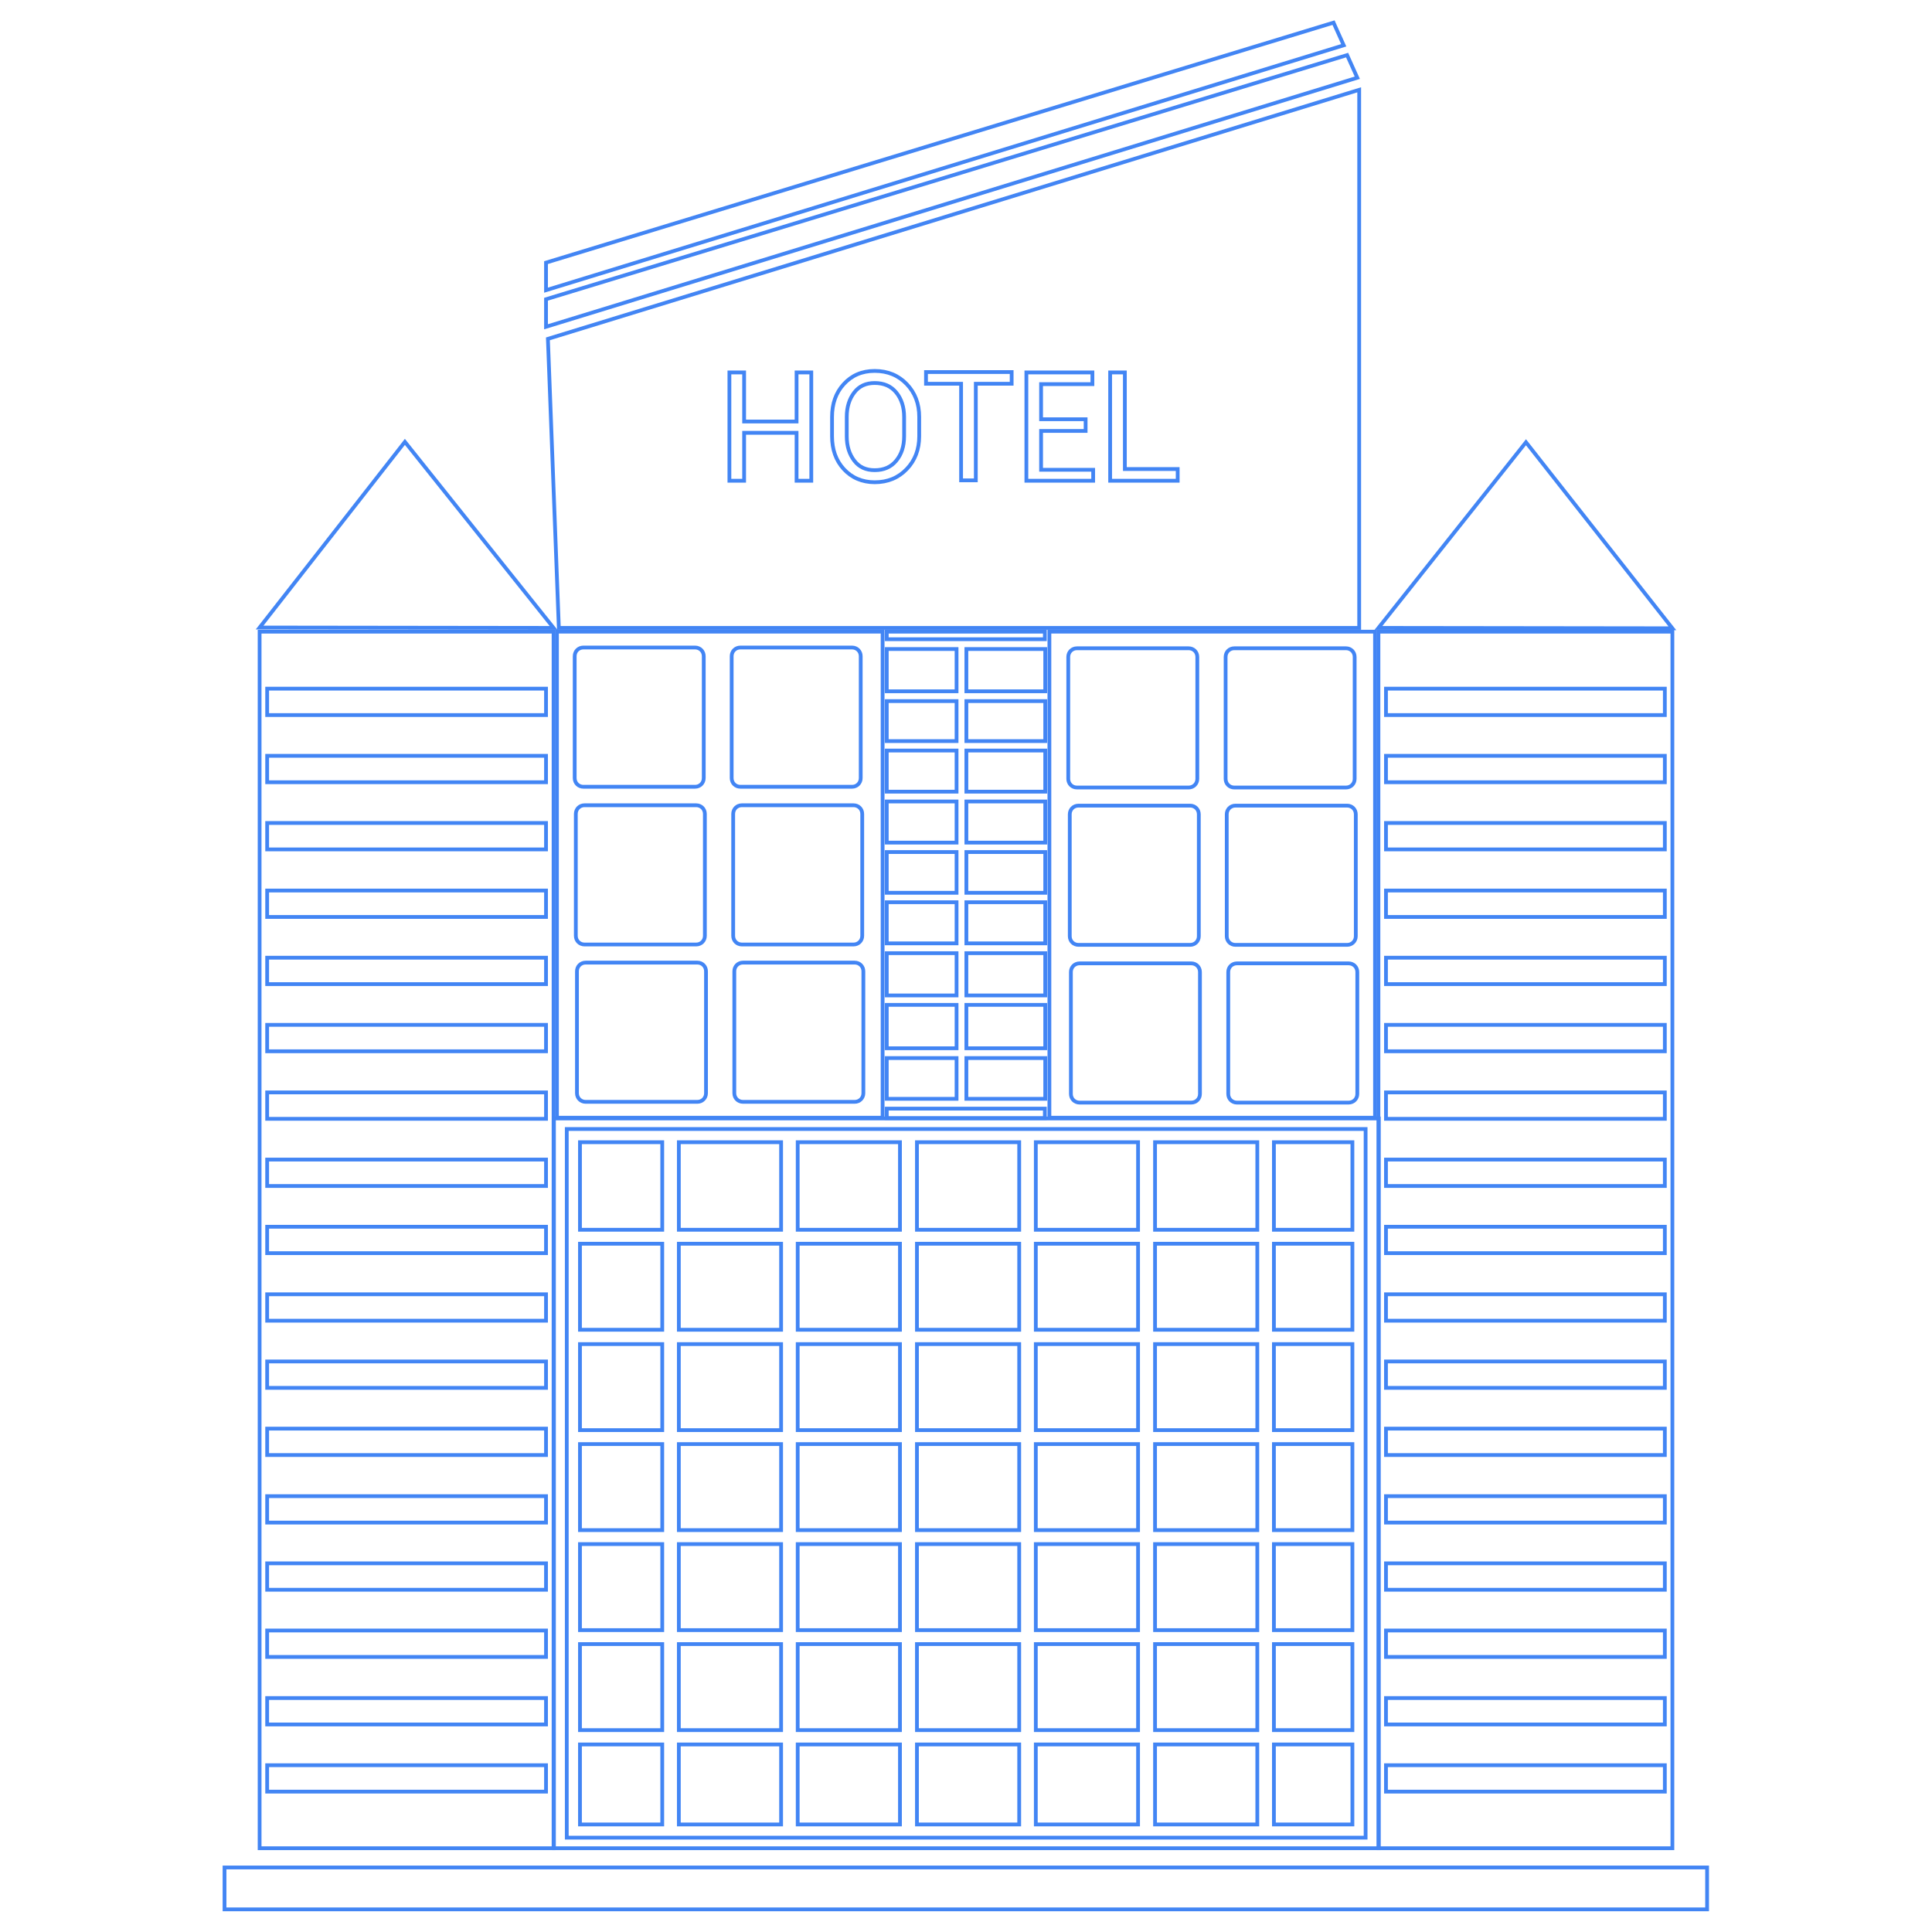 <?xml version="1.0" ?><svg fill="none"  stroke="#4285F4" width="20" height="20" viewport= "0 0 24 24" id="Layer_1" style="enable-background:new 0 0 512 512;" version="1.1" viewBox="0 0 512 512" xml:space="preserve" xmlns="http://www.w3.org/2000/svg" xmlns:xlink="http://www.w3.org/1999/xlink"><g id="XMLID_307_"><g id="XMLID_309_"><path d="M68.8,167.4v322.4h77.9V167.4H68.8z M144.7,474.8H70.8v-7h73.9V474.8z M144.7,457H70.8v-7h73.9V457z     M144.7,439.1H70.8v-7h73.9V439.1z M144.7,421.3H70.8v-7h73.9V421.3z M144.7,403.5H70.8v-7h73.9V403.5z M144.7,385.6H70.8v-7h73.9    V385.6z M144.7,367.8H70.8v-7h73.9V367.8z M144.7,350H70.8v-7h73.9V350z M144.7,332.1H70.8v-7h73.9V332.1z M144.7,314.3H70.8v-7    h73.9V314.3z M144.7,296.5H70.8v-7h73.9V296.5z M144.7,278.6H70.8v-7h73.9V278.6z M144.7,260.8H70.8v-7h73.9V260.8z M144.7,243    H70.8v-7h73.9V243z M144.7,225.1H70.8v-7h73.9V225.1z M144.7,207.3H70.8v-7h73.9V207.3z M144.7,189.5H70.8v-7h73.9V189.5z" id="XMLID_432_"/><path d="M365.3,167.4v322.4h77.9V167.4H365.3z M441.2,474.8h-73.9v-7h73.9V474.8z M441.2,457h-73.9v-7h73.9V457z     M441.2,439.1h-73.9v-7h73.9V439.1z M441.2,421.3h-73.9v-7h73.9V421.3z M441.2,403.5h-73.9v-7h73.9V403.5z M441.2,385.6h-73.9v-7    h73.9V385.6z M441.2,367.8h-73.9v-7h73.9V367.8z M441.2,350h-73.9v-7h73.9V350z M441.2,332.1h-73.9v-7h73.9V332.1z M441.2,314.3    h-73.9v-7h73.9V314.3z M441.2,296.5h-73.9v-7h73.9V296.5z M441.2,278.6h-73.9v-7h73.9V278.6z M441.2,260.8h-73.9v-7h73.9V260.8z     M441.2,243h-73.9v-7h73.9V243z M441.2,225.1h-73.9v-7h73.9V225.1z M441.2,207.3h-73.9v-7h73.9V207.3z M441.2,189.5h-73.9v-7h73.9    V189.5z" id="XMLID_413_"/><g id="XMLID_360_"><rect height="22.8" id="XMLID_412_" width="27.1" x="274.5" y="329.6"/><rect height="22.8" id="XMLID_411_" width="27.1" x="306.1" y="382.7"/><rect height="22.8" id="XMLID_410_" width="27.1" x="243" y="329.6"/><rect height="22.8" id="XMLID_409_" width="27.1" x="274.5" y="356.2"/><rect height="22.8" id="XMLID_408_" width="27.1" x="211.4" y="329.6"/><rect height="22.8" id="XMLID_407_" width="27.1" x="306.1" y="356.2"/><rect height="22.8" id="XMLID_406_" width="27.1" x="179.9" y="409.2"/><rect height="21.2" id="XMLID_405_" width="27.1" x="179.9" y="462.3"/><rect height="22.8" id="XMLID_404_" width="27.1" x="179.9" y="435.7"/><rect height="22.8" id="XMLID_403_" width="21.8" x="153.7" y="435.7"/><rect height="22.8" id="XMLID_402_" width="27.1" x="179.9" y="356.2"/><rect height="22.8" id="XMLID_401_" width="27.1" x="179.9" y="382.7"/><rect height="22.8" id="XMLID_400_" width="27.1" x="211.4" y="356.2"/><rect height="22.8" id="XMLID_399_" width="27.1" x="274.5" y="382.7"/><rect height="22.8" id="XMLID_398_" width="27.1" x="306.1" y="409.2"/><rect height="22.8" id="XMLID_397_" width="27.1" x="243" y="409.2"/><rect height="22.8" id="XMLID_396_" width="27.1" x="211.4" y="382.7"/><rect height="22.8" id="XMLID_395_" width="21.8" x="153.7" y="409.2"/><rect height="22.8" id="XMLID_394_" width="27.1" x="243" y="382.7"/><rect height="22.8" id="XMLID_393_" width="27.1" x="243" y="356.2"/><rect height="22.8" id="XMLID_392_" width="27.1" x="274.5" y="409.2"/><rect height="22.8" id="XMLID_391_" width="27.1" x="211.4" y="409.2"/><rect height="22.8" id="XMLID_390_" width="27.1" x="274.5" y="435.7"/><rect height="22.8" id="XMLID_389_" width="27.1" x="211.4" y="435.7"/><rect height="22.8" id="XMLID_388_" width="27.1" x="243" y="435.7"/><rect height="23.2" id="XMLID_387_" width="27.1" x="179.9" y="302.7"/><rect height="22.8" id="XMLID_386_" width="21.8" x="153.7" y="329.6"/><rect height="22.8" id="XMLID_385_" width="21.8" x="153.7" y="356.2"/><rect height="22.8" id="XMLID_384_" width="21.8" x="153.7" y="382.7"/><rect height="22.8" id="XMLID_383_" width="27.1" x="179.9" y="329.6"/><rect height="23.2" id="XMLID_382_" width="27.1" x="243" y="302.7"/><rect height="23.2" id="XMLID_381_" width="27.1" x="211.4" y="302.7"/><rect height="21.2" id="XMLID_380_" width="20.8" x="337.6" y="462.3"/><rect height="23.2" id="XMLID_379_" width="21.8" x="153.7" y="302.7"/><rect height="21.2" id="XMLID_378_" width="27.1" x="211.4" y="462.3"/><rect height="23.2" id="XMLID_377_" width="27.1" x="274.5" y="302.7"/><rect height="23.2" id="XMLID_376_" width="20.8" x="337.6" y="302.7"/><path d="M146.8,296.4v193.4h218.6V296.4H146.8z M361.9,487H150.2V299.2h211.7V487z" id="XMLID_373_"/><rect height="21.2" id="XMLID_372_" width="21.8" x="153.7" y="462.3"/><rect height="22.8" id="XMLID_371_" width="27.1" x="306.1" y="435.7"/><rect height="22.8" id="XMLID_370_" width="20.8" x="337.6" y="435.7"/><rect height="21.2" id="XMLID_369_" width="27.1" x="306.1" y="462.3"/><rect height="21.2" id="XMLID_368_" width="27.1" x="243" y="462.3"/><rect height="23.2" id="XMLID_367_" width="27.1" x="306.1" y="302.7"/><rect height="21.2" id="XMLID_366_" width="27.1" x="274.5" y="462.3"/><rect height="22.8" id="XMLID_365_" width="27.1" x="306.1" y="329.6"/><rect height="22.8" id="XMLID_364_" width="20.8" x="337.6" y="329.6"/><rect height="22.8" id="XMLID_363_" width="20.8" x="337.6" y="409.2"/><rect height="22.8" id="XMLID_362_" width="20.8" x="337.6" y="356.2"/><rect height="22.8" id="XMLID_361_" width="20.8" x="337.6" y="382.7"/></g><path d="M147.6,167.4v128.8h86.3V167.4H147.6z M152.3,173.9c0-1.3,1-2.3,2.3-2.3h29.6c1.3,0,2.3,1,2.3,2.3v32.3    c0,1.3-1,2.3-2.3,2.3h-29.6c-1.3,0-2.3-1-2.3-2.3V173.9z M152.6,215.7c0-1.3,1-2.3,2.3-2.3h29.6c1.3,0,2.3,1,2.3,2.3V248    c0,1.3-1,2.3-2.3,2.3h-29.6c-1.3,0-2.3-1-2.3-2.3V215.7z M187.1,289.7c0,1.3-1,2.3-2.3,2.3h-29.6c-1.3,0-2.3-1-2.3-2.3v-32.3    c0-1.3,1-2.3,2.3-2.3h29.6c1.3,0,2.3,1,2.3,2.3V289.7z M193.9,173.9c0-1.3,1-2.3,2.3-2.3h29.6c1.3,0,2.3,1,2.3,2.3v32.3    c0,1.3-1,2.3-2.3,2.3h-29.6c-1.3,0-2.3-1-2.3-2.3V173.9z M194.3,215.7c0-1.3,1-2.3,2.3-2.3h29.6c1.3,0,2.3,1,2.3,2.3V248    c0,1.3-1,2.3-2.3,2.3h-29.6c-1.3,0-2.3-1-2.3-2.3V215.7z M228.8,289.7c0,1.3-1,2.3-2.3,2.3h-29.6c-1.3,0-2.3-1-2.3-2.3v-32.3    c0-1.3,1-2.3,2.3-2.3h29.6c1.3,0,2.3,1,2.3,2.3V289.7z" id="XMLID_352_"/><path d="M278.1,167.4v128.8h86.3V167.4H278.1z M283.1,174.1c0-1.3,1-2.3,2.3-2.3H315c1.3,0,2.3,1,2.3,2.3v32.3    c0,1.3-1,2.3-2.3,2.3h-29.6c-1.3,0-2.3-1-2.3-2.3V174.1z M283.5,215.8c0-1.3,1-2.3,2.3-2.3h29.6c1.3,0,2.3,1,2.3,2.3v32.3    c0,1.3-1,2.3-2.3,2.3h-29.6c-1.3,0-2.3-1-2.3-2.3V215.8z M318,289.9c0,1.3-1,2.3-2.3,2.3h-29.6c-1.3,0-2.3-1-2.3-2.3v-32.3    c0-1.3,1-2.3,2.3-2.3h29.6c1.3,0,2.3,1,2.3,2.3V289.9z M324.8,174.1c0-1.3,1-2.3,2.3-2.3h29.6c1.3,0,2.3,1,2.3,2.3v32.3    c0,1.3-1,2.3-2.3,2.3h-29.6c-1.3,0-2.3-1-2.3-2.3V174.1z M325.1,215.8c0-1.3,1-2.3,2.3-2.3H357c1.3,0,2.3,1,2.3,2.3v32.3    c0,1.3-1,2.3-2.3,2.3h-29.6c-1.3,0-2.3-1-2.3-2.3V215.8z M359.7,289.9c0,1.3-1,2.3-2.3,2.3h-29.6c-1.3,0-2.3-1-2.3-2.3v-32.3    c0-1.3,1-2.3,2.3-2.3h29.6c1.3,0,2.3,1,2.3,2.3V289.9z" id="XMLID_344_"/><g id="XMLID_323_"><rect height="11.2" id="XMLID_343_" width="18.5" x="235" y="252.6"/><rect height="11.2" id="XMLID_342_" width="18.5" x="235" y="172"/><rect height="10.9" id="XMLID_341_" width="18.5" x="235" y="239.1"/><rect height="11.5" id="XMLID_340_" width="18.5" x="235" y="266.3"/><rect height="10.8" id="XMLID_339_" width="18.5" x="235" y="280.4"/><rect height="2.5" id="XMLID_338_" width="41.9" x="235" y="293.8"/><rect height="10.6" id="XMLID_337_" width="18.5" x="235" y="185.8"/><rect height="10.9" id="XMLID_336_" width="18.5" x="235" y="198.9"/><rect height="10.8" id="XMLID_335_" width="18.5" x="235" y="225.8"/><rect height="10.9" id="XMLID_334_" width="18.5" x="235" y="212.4"/><rect height="10.9" id="XMLID_333_" width="20.9" x="256.1" y="239.1"/><rect height="11.2" id="XMLID_332_" width="20.9" x="256.1" y="172"/><rect height="10.9" id="XMLID_331_" width="20.9" x="256.1" y="198.9"/><rect height="10.6" id="XMLID_330_" width="20.9" x="256.1" y="185.8"/><rect height="2" id="XMLID_329_" width="41.9" x="235" y="167.4"/><rect height="11.5" id="XMLID_328_" width="20.9" x="256.1" y="266.3"/><rect height="10.8" id="XMLID_327_" width="20.9" x="256.1" y="280.4"/><rect height="10.9" id="XMLID_326_" width="20.9" x="256.1" y="212.4"/><rect height="11.2" id="XMLID_325_" width="20.9" x="256.1" y="252.6"/><rect height="10.8" id="XMLID_324_" width="20.9" x="256.1" y="225.8"/></g><polygon id="XMLID_322_" points="144.7,79.3 144.7,86.6 359.7,20.6 357,14.6   "/><polygon id="XMLID_321_" points="144.7,69.6 144.7,76.9 356.1,12 353.4,6   "/><g id="XMLID_312_"><path d="M231.8,101.5c-2.3,0-4.1,0.8-5.4,2.5c-1.3,1.7-2,3.8-2,6.5v5.1c0,2.7,0.7,4.8,2,6.5     c1.3,1.7,3.1,2.5,5.4,2.5c2.4,0,4.3-0.8,5.7-2.5c1.4-1.7,2.1-3.8,2.1-6.5v-5.1c0-2.6-0.7-4.8-2.1-6.5     C236.1,102.3,234.2,101.5,231.8,101.5z" id="XMLID_320_"/><path d="M145.2,89.8l2.9,76.6h212.1V23.8L145.2,89.8z M215,127.4h-3.9v-12.7h-13.9v12.7h-3.9V98.7h3.9v13h13.9     v-13h3.9V127.4z M243.6,115.6c0,3.5-1.1,6.4-3.3,8.7c-2.2,2.3-5,3.5-8.5,3.5c-3.3,0-6.1-1.2-8.2-3.5c-2.1-2.3-3.1-5.2-3.1-8.7     v-5.1c0-3.5,1-6.4,3.1-8.7c2.1-2.3,4.8-3.5,8.2-3.5c3.5,0,6.3,1.2,8.5,3.5c2.2,2.3,3.3,5.2,3.3,8.7V115.6z M268.1,101.7h-9.5     v25.6h-3.9v-25.6h-9.3v-3.1h22.7V101.7z M289.7,127.4h-17.7V98.7h17.5v3.1h-13.6v9.3h11.8v3.1h-11.8v10.3h13.8V127.4z      M312.1,127.4h-17.9V98.7h3.9v25.6h14V127.4z" id="XMLID_313_"/></g><polygon id="XMLID_311_" points="146.7,166.4 68.8,166.3 107.3,117.1   "/><polygon id="XMLID_310_" points="443.2,166.5 365.3,166.4 404.4,117.2   "/></g><rect height="11.1" id="XMLID_308_" width="392.9" x="59.5" y="494.9"/></g></svg>